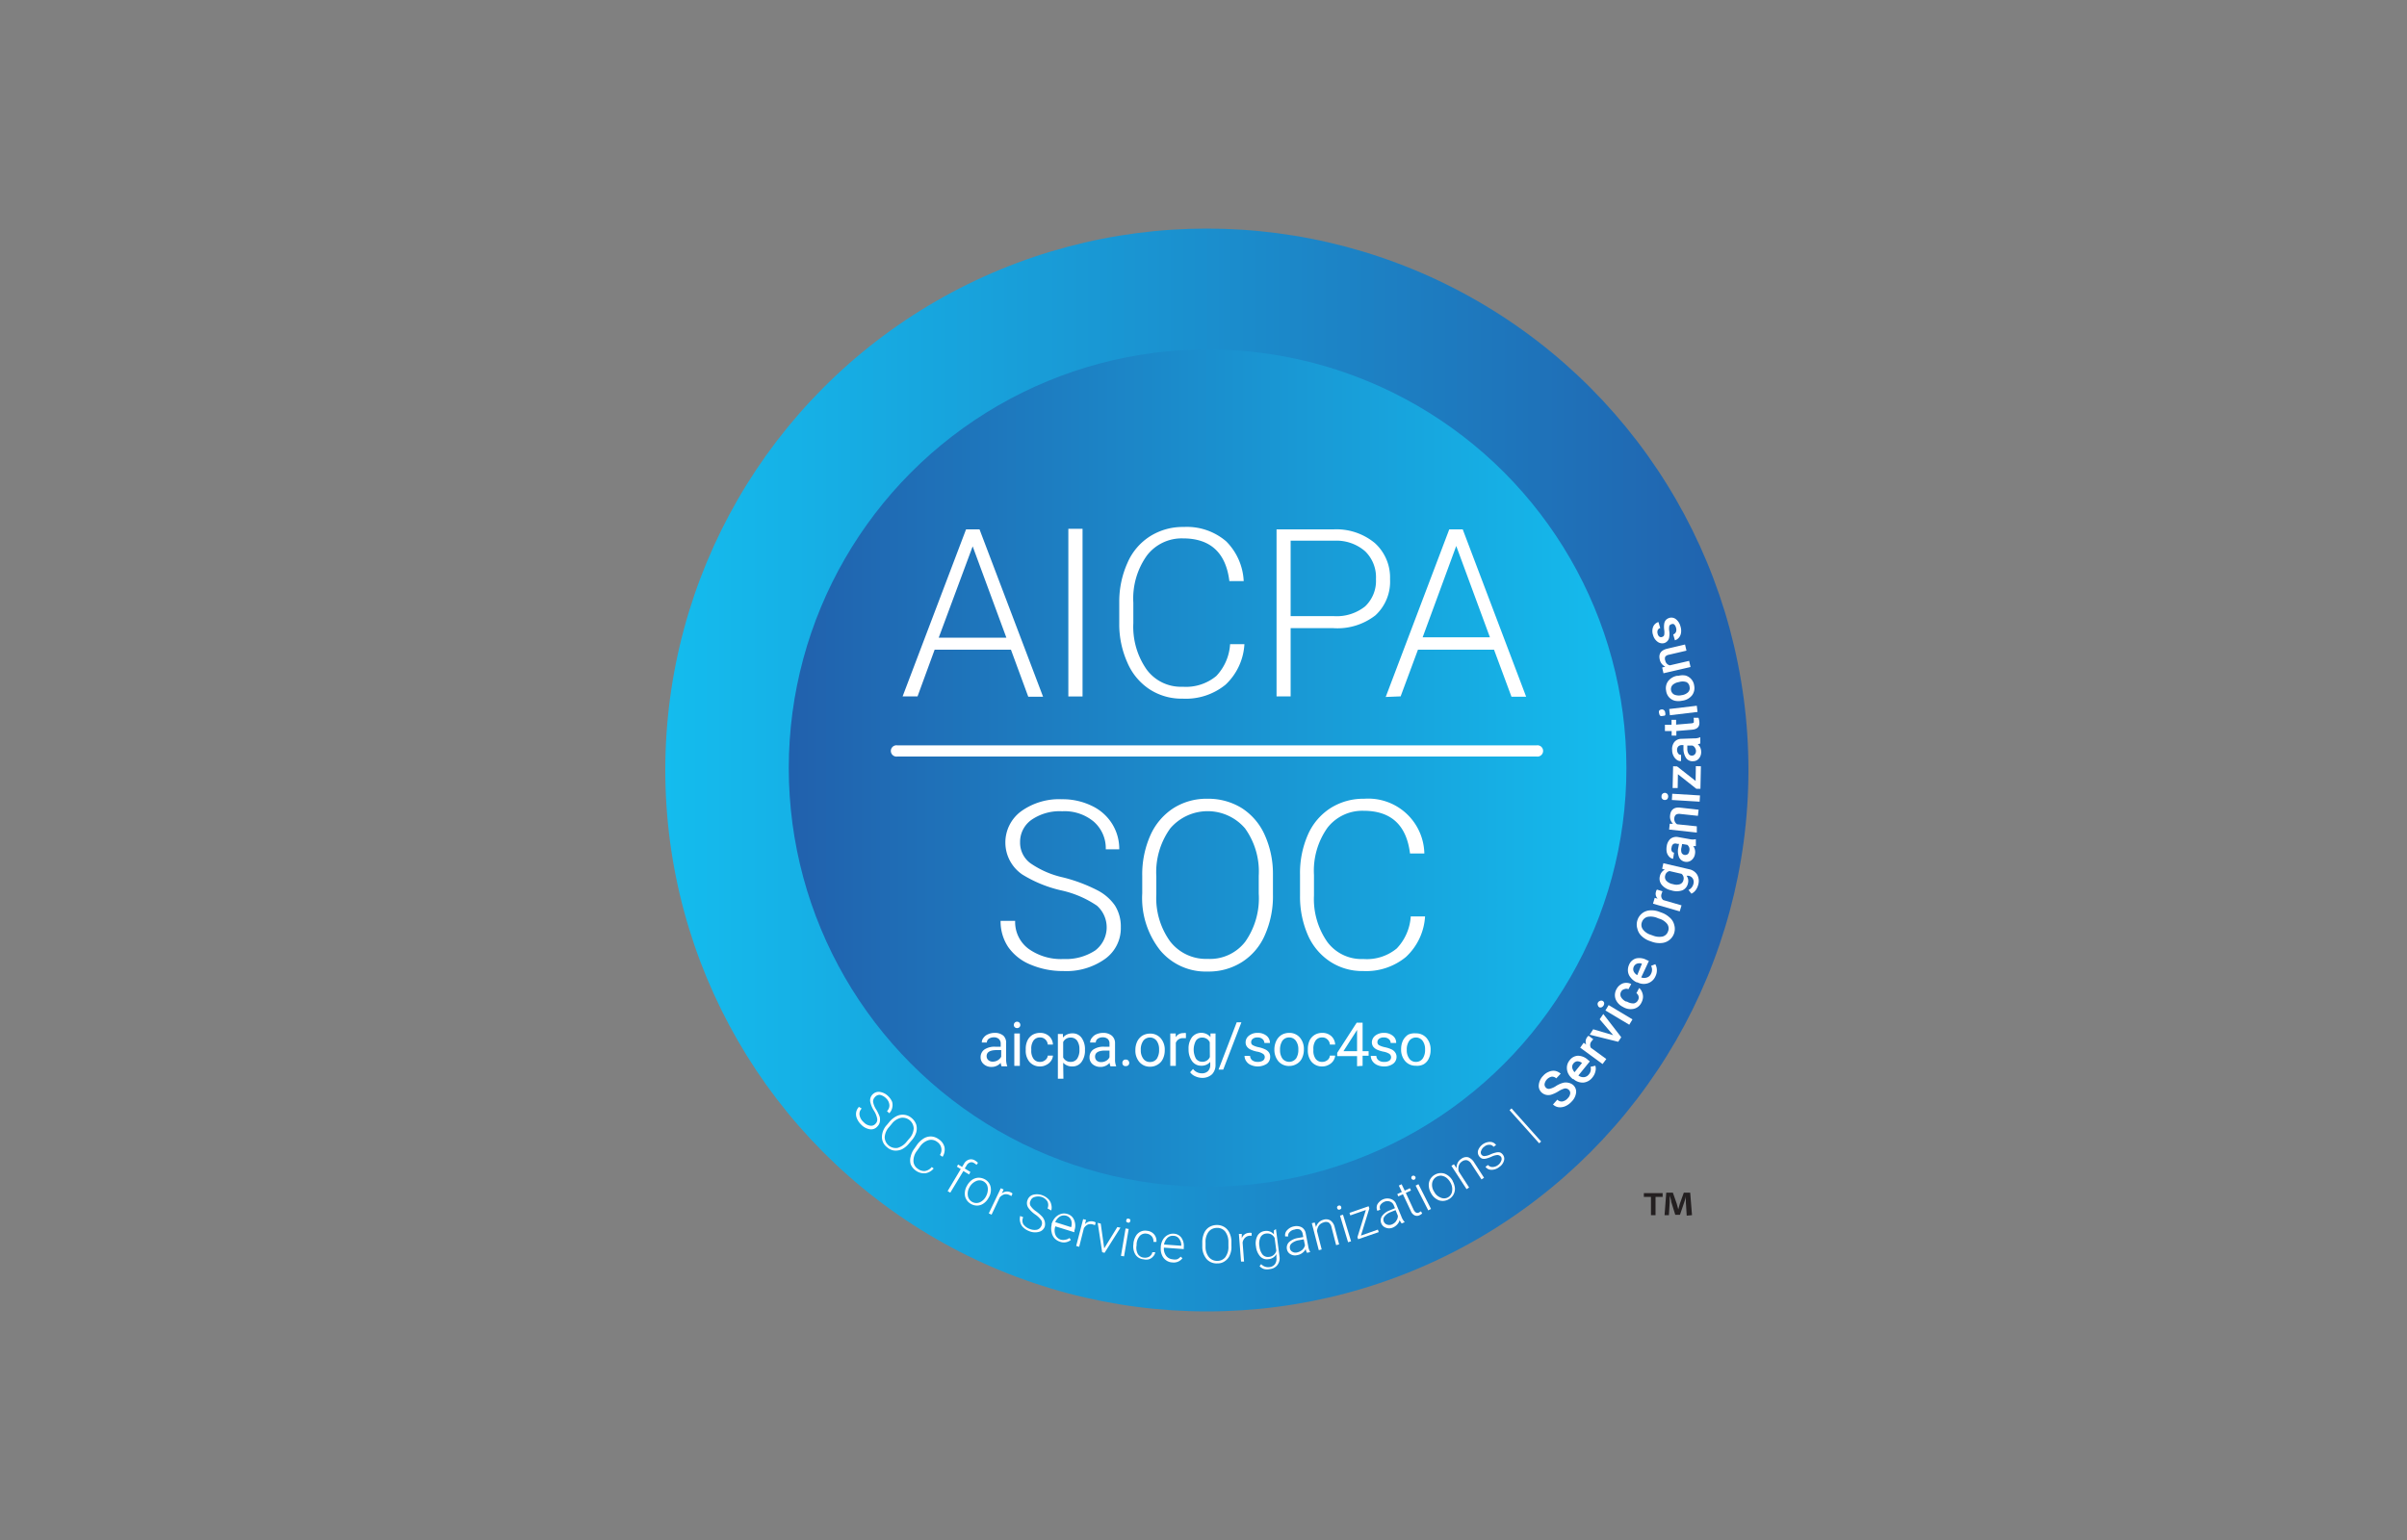 <svg xmlns="http://www.w3.org/2000/svg" xmlns:xlink="http://www.w3.org/1999/xlink" width="200" height="128">
    <rect width="100%" height="100%" fill="#808080" stroke="none"/>
    <linearGradient id="linear-gradient" x1="55.28" y1="64" x2="145.28" y2="64" gradientUnits="userSpaceOnUse">
        <stop offset="0" stop-color="#14bcee"/>
        <stop offset="1" stop-color="#2161ad"/>
    </linearGradient>
    <linearGradient id="linear-gradient-2" x1="134.53" y1="63.84" x2="65.98" y2="63.84" xlink:href="#linear-gradient"/>
    <circle cx="100.28" cy="64" r="45" fill="url(#linear-gradient)"/>
    <circle cx="100.34" cy="63.84" r="34.8" fill="url(#linear-gradient-2)"/>
    <path fill="#fff" d="M73.1 91a1 1 0 01.52.28.86.86 0 01.28.55.63.63 0 01-.2.52l.19.18a.92.92 0 00.24-.43 1 1 0 000-.51 1.41 1.41 0 00-.32-.47 1.22 1.22 0 00-.69-.36.7.7 0 00-.62.21.69.69 0 00-.18.65 2.23 2.23 0 00.3.7 1.87 1.87 0 01.27.67.48.48 0 01-.15.42.47.47 0 01-.45.15.91.91 0 01-.53-.29 1 1 0 01-.34-.59.61.61 0 01.18-.54l-.23-.14a.88.88 0 00-.23.45.91.91 0 00.07.53 1.52 1.52 0 00.35.5 1.28 1.28 0 00.71.38.68.68 0 00.62-.22.74.74 0 00.21-.36 1.12 1.12 0 000-.44 3.51 3.51 0 00-.29-.61 1.75 1.75 0 01-.26-.62.49.49 0 01.14-.41.5.5 0 01.41-.2zM76.13 94.12a1.19 1.19 0 000-.65 1.22 1.22 0 00-.38-.54 1.13 1.13 0 00-1.25-.16 1.87 1.87 0 00-.6.48l-.2.24a1.51 1.51 0 00-.42 1 1.07 1.07 0 00.42.86 1.11 1.11 0 00.6.28 1.25 1.25 0 00.65-.11 1.9 1.9 0 00.59-.49l.24-.28a1.8 1.8 0 00.35-.63zm-.79.77a1.47 1.47 0 01-.76.52.92.92 0 01-1.07-.9 1.39 1.39 0 01.37-.84l.21-.25a1.34 1.34 0 01.77-.51.92.92 0 011.06.89 1.36 1.36 0 01-.37.84zM78 94.69a1.18 1.18 0 00-.61-.23 1.14 1.14 0 00-.63.16 2 2 0 00-.55.51l-.23.33a1.76 1.76 0 00-.31.67 1.15 1.15 0 000 .64 1.18 1.18 0 00.39.5 1.17 1.17 0 00.8.25 1.1 1.1 0 00.72-.4l-.16-.12a.9.9 0 01-.56.33.86.86 0 01-.62-.2.78.78 0 01-.34-.65 1.35 1.35 0 01.3-.84l.22-.31a1.37 1.37 0 01.72-.56.81.81 0 01.73.14.79.79 0 01.23 1.09l.22.15a1.12 1.12 0 00.16-.8 1.09 1.09 0 00-.48-.66zM80.63 97.41l-.47-.29.15-.24a.51.51 0 01.29-.26.38.38 0 01.35.06.94.94 0 01.19.14l.12-.17a.87.87 0 00-.21-.17.62.62 0 00-.53-.1.72.72 0 00-.43.37l-.15.24-.33-.2-.1.18.32.2L78.74 99l.22.13 1.09-1.8.47.29zM82.31 98.65a.94.94 0 00-.5-.64 1.06 1.06 0 00-.54-.12 1 1 0 00-.52.19 1.43 1.43 0 00-.4.47 1.27 1.27 0 00-.16.89 1 1 0 00.51.64 1 1 0 00.54.12.92.92 0 00.51-.19 1.32 1.32 0 00.4-.47 1.21 1.21 0 00.16-.89zm-.37.76a1.09 1.09 0 01-.52.52.72.72 0 01-1-.54 1.07 1.07 0 01.13-.7 1.13 1.13 0 01.53-.51.68.68 0 01.62 0 .76.76 0 01.3.29.87.87 0 01.08.43 1.22 1.22 0 01-.14.51zM83.24 99.2l.15-.33-.23-.11-1 2.09.23.11.68-1.44a.87.87 0 01.38-.25.66.66 0 01.43.06.6.6 0 01.15.09l.1-.21a.32.32 0 00-.14-.1.67.67 0 00-.75.09zM87.35 100.61a.91.91 0 000-.49.87.87 0 00-.24-.45 1.33 1.33 0 00-.47-.31 1.26 1.26 0 00-.78-.06.69.69 0 00-.48.44.7.7 0 00.08.67 2.33 2.33 0 00.55.53 1.91 1.91 0 01.52.5.51.51 0 010 .45.55.55 0 01-.36.32 1.07 1.07 0 01-.6-.06 1.1 1.1 0 01-.55-.41.64.64 0 010-.57l-.25-.1a1 1 0 000 .51.92.92 0 00.23.42 1.45 1.45 0 00.52.33 1.25 1.25 0 00.8.06.68.68 0 00.49-.44.89.89 0 000-.42 1 1 0 00-.2-.39 3.62 3.62 0 00-.51-.45 1.71 1.71 0 01-.47-.46.44.44 0 010-.43.48.48 0 01.34-.31 1 1 0 01.59 0 .87.87 0 01.48.39.68.68 0 010 .56zM88.68 100.9a.87.87 0 00-.53 0 1.14 1.14 0 00-.47.3 1.44 1.44 0 00-.3.53v.09a1.21 1.21 0 000 .59 1 1 0 00.23.5 1.06 1.06 0 00.47.3.91.91 0 00.9-.15l-.12-.16a.71.71 0 01-.34.14.8.8 0 01-.37 0 .71.71 0 01-.46-.42 1 1 0 010-.69l1.58.49v-.14a1.15 1.15 0 000-.82.84.84 0 00-.59-.56zM89 102l-1.32-.42a1 1 0 01.39-.47.7.7 0 01.53-.06.63.63 0 01.39.34.87.87 0 01.01.61zM90.15 101.75l.09-.36-.24-.06-.58 2.23.25.07.39-1.54a.75.75 0 01.33-.31.63.63 0 01.43 0 .44.44 0 01.16.06l.06-.23a.35.35 0 00-.15-.07.7.7 0 00-.74.21zM91.75 103.76l-.29-2.06-.25-.06.37 2.44.2.05 1.32-2.09-.26-.05-1.09 1.77zM93.79 101.3a.15.15 0 00-.13 0 .14.14 0 00-.07.11.15.15 0 000 .13.18.18 0 00.12.07.14.14 0 00.13 0 .16.16 0 00.07-.11.15.15 0 000-.13.15.15 0 00-.12-.07z"/>
    <path fill="#fff" transform="rotate(-80.42 93.456 103.263)" d="M92.3 103.14h2.31v.26H92.3z"/>
    <path fill="#fff" d="M94.44 103.39a1.15 1.15 0 01.27-.67.64.64 0 01.57-.18.66.66 0 01.42.22.62.62 0 01.14.46h.25a.84.84 0 00-.19-.62.87.87 0 00-.59-.3.89.89 0 00-.93.43 1.53 1.53 0 00-.2.59v.07a1.3 1.3 0 00.16.88.88.88 0 00.68.4.93.93 0 00.44 0 .77.77 0 00.35-.23.62.62 0 00.18-.36h-.24a.56.56 0 01-.24.36.73.73 0 01-.47.09.64.64 0 01-.5-.31 1.07 1.07 0 01-.1-.71zM97.52 102.54a.92.92 0 00-.51.12 1 1 0 00-.39.39 1.4 1.4 0 00-.17.59v.09a1.27 1.27 0 00.1.59 1 1 0 00.34.43.93.93 0 00.52.18.9.9 0 00.84-.35l-.15-.13a.78.78 0 01-.3.22.85.85 0 01-.36 0 .75.75 0 01-.55-.3 1 1 0 01-.18-.67l1.65.12v-.15a1.18 1.18 0 00-.2-.8.83.83 0 00-.64-.33zm.59 1l-1.39-.1a1.07 1.07 0 01.28-.55.62.62 0 01.5-.17.57.57 0 01.5.28.83.83 0 01.15.55zM102.15 102.46a1.12 1.12 0 00-.43-.48 1.15 1.15 0 00-.64-.16 1.2 1.2 0 00-.63.19 1.1 1.1 0 00-.41.51 1.87 1.87 0 00-.14.76v.32a1.58 1.58 0 00.36 1.05 1.11 1.11 0 00.89.36 1 1 0 00.63-.19 1.1 1.1 0 00.41-.51 1.62 1.62 0 00.13-.75v-.37a1.67 1.67 0 00-.17-.73zm-.31 2a.83.83 0 01-.69.34.87.87 0 01-.7-.31 1.35 1.35 0 01-.28-.87v-.33a1.39 1.39 0 01.24-.89.86.86 0 01.68-.34.84.84 0 01.71.3 1.42 1.42 0 01.27.88v.33a1.4 1.4 0 01-.23.88zM103.8 102.47a.66.66 0 00-.62.46v-.37h-.24l.18 2.3h.25l-.12-1.58a.69.69 0 01.2-.4.61.61 0 01.39-.17h.16v-.23a.46.46 0 00-.2-.01zM105.85 102.27v.33a.8.8 0 00-.76-.28.79.79 0 00-.61.4 1.37 1.37 0 00-.12.88 1.48 1.48 0 00.35.83.76.76 0 00.68.23.81.81 0 00.67-.43v.29a.81.81 0 01-.12.55.66.66 0 01-.47.25.79.79 0 01-.68-.25l-.13.17a.88.88 0 00.38.24 1.08 1.08 0 00.47 0 .87.87 0 00.64-.35.93.93 0 00.16-.73l-.29-2.24zm-.41 2.2a.58.58 0 01-.53-.19 1.29 1.29 0 01-.26-.67 1.26 1.26 0 01.08-.76.58.58 0 01.47-.32.7.7 0 01.41.06.69.69 0 01.3.31l.14 1.06a.68.68 0 01-.61.51zM108.7 103.57l-.21-1.08a.71.71 0 00-.33-.48.93.93 0 00-.63-.08 1 1 0 00-.58.32.57.57 0 00-.16.52h.25a.38.38 0 01.11-.35.64.64 0 01.41-.22.63.63 0 01.46 0 .52.52 0 01.22.36l.05.26-.45.08a1.42 1.42 0 00-.73.34.64.64 0 00-.18.58.59.59 0 00.29.42.73.73 0 00.57.08.88.88 0 00.41-.17.91.91 0 00.29-.33 1.08 1.08 0 00.11.31l.27-.06a1.27 1.27 0 01-.17-.5zm-.5.32a1 1 0 01-.43.21.51.51 0 01-.39-.06.38.38 0 01-.2-.29.42.42 0 01.14-.4 1.22 1.22 0 01.56-.26l.45-.08.1.5a.75.75 0 01-.23.38zM110.56 101.45a.69.69 0 00-.59-.07.84.84 0 00-.39.22.9.9 0 00-.23.39l-.11-.38-.24.06.58 2.24.24-.06-.39-1.53a1 1 0 01.16-.46.72.72 0 01.37-.25.53.53 0 01.44 0 .65.65 0 01.24.41l.38 1.47.25-.06-.38-1.47a.92.92 0 00-.33-.51z"/>
    <path fill="#fff" transform="rotate(-16.87 111.771 102.102)" d="M111.67 100.96h.26v2.31h-.26z"/>
    <path fill="#fff" d="M111.44 100.32a.18.18 0 00-.08-.11.22.22 0 00-.14 0 .2.2 0 00-.11.09.19.19 0 000 .13.2.2 0 00.08.1.17.17 0 00.14 0 .19.19 0 00.11-.08.2.2 0 000-.13zM113.08 102.7l.7-2.26-.06-.18-1.59.55.07.21 1.29-.45-.7 2.26.06.17 1.71-.59-.07-.21-1.41.5zM116.43 101.08l-.42-1a.69.69 0 00-.41-.41.91.91 0 00-.64 0 1 1 0 00-.51.43.62.62 0 000 .54l.24-.1a.41.41 0 010-.37.75.75 0 01.36-.29.61.61 0 01.47 0 .53.53 0 01.29.3l.1.24-.43.18a1.37 1.37 0 00-.65.48.64.64 0 00-.06.6.62.62 0 00.37.36.76.76 0 00.57 0 1 1 0 00.37-.25.86.86 0 00.22-.38 1 1 0 00.17.28l.25-.11a1.41 1.41 0 01-.29-.5zm-.42.41a.79.79 0 01-.38.29.54.54 0 01-.39 0 .43.43 0 01-.26-.25.41.41 0 01.06-.42 1.12 1.12 0 01.5-.36l.42-.17.19.47a.68.68 0 01-.15.44zM117.9 100.78a.25.25 0 01-.25 0 .57.57 0 01-.19-.23l-.65-1.4.43-.2-.09-.19-.43.2-.26-.53-.23.11.25.53-.38.18.09.19.38-.18.66 1.4a.63.63 0 00.3.35.46.46 0 00.41 0 .91.91 0 00.23-.15l-.1-.18zM117.37 97.73a.15.15 0 00-.09.1.19.19 0 000 .13.22.22 0 00.1.09.18.18 0 00.14 0 .18.18 0 00.09-.1.2.2 0 000-.13.28.28 0 00-.1-.09.18.18 0 00-.14 0z"/>
    <path fill="#fff" transform="rotate(-26.94 118.287 99.516)" d="M118.14 98.35h.26v2.31h-.26z"/>
    <path fill="#fff" d="M120.71 98.16a1.29 1.29 0 00-.68-.61 1 1 0 00-.81.09 1 1 0 00-.39.39 1 1 0 00-.11.54 1.34 1.34 0 00.18.59 1.27 1.27 0 00.67.61 1 1 0 00.81-.09 1 1 0 00.39-.39 1 1 0 00.12-.54 1.56 1.56 0 00-.19-.59zm-.41 1.37a.68.68 0 01-.62 0 1 1 0 01-.52-.49 1 1 0 01-.16-.71.73.73 0 01.76-.61.9.9 0 01.41.16 1.23 1.23 0 01.33.38 1.09 1.09 0 01.16.72.69.69 0 01-.36.55zM122 96.19a.69.69 0 00-.58.13.8.8 0 00-.3.33.93.93 0 00-.09.45l-.22-.33-.21.13 1.26 1.94.21-.14-.86-1.33a.87.87 0 010-.48.63.63 0 01.27-.35.52.52 0 01.43-.1.67.67 0 01.36.32l.83 1.27.21-.14-.82-1.27a1 1 0 00-.49-.43zM124.65 95.79a.69.69 0 00-.33 0 2.44 2.44 0 00-.5.17 1.38 1.38 0 01-.48.13.31.31 0 01-.26-.14.33.33 0 010-.32.66.66 0 01.26-.33.61.61 0 01.42-.15.4.4 0 01.34.17l.21-.15a.62.62 0 00-.49-.26 1.08 1.08 0 00-1 .7.55.55 0 00.09.5.54.54 0 00.24.19.67.67 0 00.32 0 2.34 2.34 0 00.48-.17 1.34 1.34 0 01.47-.13.41.41 0 01.31.16.37.37 0 010 .34.74.74 0 01-.28.35.76.76 0 01-.45.15.48.48 0 01-.36-.17l-.21.15a.6.6 0 00.5.25 1 1 0 00.64-.23.93.93 0 00.39-.51.55.55 0 00-.08-.51.59.59 0 00-.23-.19z"/>
    <path fill="#fff" transform="rotate(-41.79 126.73 93.579)" d="M126.63 91.74h.22v3.69h-.22z"/>
    <path fill="#fff" d="M130.33 90a.89.89 0 00-.45 0 2.17 2.17 0 00-.58.26 1.52 1.52 0 01-.51.23.33.33 0 01-.32-.07.37.37 0 01-.13-.32.77.77 0 01.59-.61.49.49 0 01.38.14l.37-.39a1 1 0 00-.46-.23.93.93 0 00-.52.07 1.21 1.21 0 00-.48.34 1.25 1.25 0 00-.36.75.75.75 0 00.25.65.83.83 0 00.8.16 2.54 2.54 0 00.59-.28 1.83 1.83 0 01.51-.23.41.41 0 01.34.11.36.36 0 01.12.31.66.66 0 01-.2.39.78.78 0 01-.45.27.5.5 0 01-.42-.15l-.36.4a.83.83 0 00.48.23 1.08 1.08 0 00.55-.09 1.52 1.52 0 00.51-.37 1.28 1.28 0 00.38-.75.74.74 0 00-.25-.64.85.85 0 00-.38-.18zM132.16 88.67a.68.68 0 01-.14.63.57.57 0 01-.4.23.68.68 0 01-.47-.14l.95-1.17-.16-.13a1.23 1.23 0 00-.83-.34.91.91 0 00-.69.38 1 1 0 00-.22.51 1.09 1.09 0 00.09.56 1.33 1.33 0 00.4.49h.05a1.17 1.17 0 00.84.29 1.08 1.08 0 00.74-.43 1.21 1.21 0 00.24-.48.9.9 0 000-.49zm-1.52.09a.45.45 0 01.1-.37.46.46 0 01.32-.18.67.67 0 01.39.14l-.62.77a.86.86 0 01-.19-.36zM132.25 86.54a1.14 1.14 0 01.14-.16l-.39-.29a.4.4 0 00-.13.13.61.61 0 00-.07.6l-.21-.15-.29.41 1.86 1.36.31-.42-1.28-.93a.47.47 0 01.06-.55zM132.92 84.72l1.12 1.32-1.66-.49-.29.45 2.37.59.25-.38-1.49-1.93-.3.44z"/>
    <path fill="#fff" transform="rotate(-59.1 134.525 84.342)" d="M134.25 83.19h.52v2.31h-.52z"/>
    <path fill="#fff" d="M133.06 83.73a.36.36 0 00.23-.38.26.26 0 00-.13-.16.27.27 0 00-.21 0 .32.32 0 00-.18.15.26.26 0 000 .22.27.27 0 00.13.17.29.29 0 00.16 0zM136.2 82.12l-.23.43a.44.44 0 01.18.26.43.43 0 01-.05.33.48.48 0 01-.35.26 1 1 0 01-.56-.15h-.07a.91.91 0 01-.43-.38.47.47 0 010-.43.4.4 0 01.27-.22.43.43 0 01.35 0l.23-.43a.9.9 0 00-.68-.06 1 1 0 00-.54.48 1 1 0 00-.08.83 1.23 1.23 0 00.61.65 1.22 1.22 0 00.9.16.94.94 0 00.64-.52 1.1 1.1 0 00.13-.47 1 1 0 00-.1-.44.78.78 0 00-.22-.3zM137.19 80.28a.71.71 0 010 .65.56.56 0 01-.33.31.7.7 0 01-.49 0l.64-1.37-.19-.08a1.25 1.25 0 00-.88-.13.91.91 0 00-.58.53 1.07 1.07 0 00-.09.55.94.94 0 00.23.52 1.32 1.32 0 00.5.39h.06a1.1 1.1 0 00.88.07 1.05 1.05 0 00.62-.59 1.09 1.09 0 00.11-.52 1 1 0 00-.13-.47zm-1.15.77a.7.7 0 01-.3-.32.49.49 0 01.27-.63.64.64 0 01.42 0zM138.72 76.25a1.91 1.91 0 00-.7-.41l-.16-.06a1.82 1.82 0 00-.81-.11 1.16 1.16 0 00-1 .83 1.17 1.17 0 000 .69 1.22 1.22 0 00.35.61 1.87 1.87 0 00.7.42l.17.06a1.88 1.88 0 00.8.1 1.17 1.17 0 00.64-.25 1.19 1.19 0 00.4-.58 1.18 1.18 0 000-.69 1.15 1.15 0 00-.39-.61zm-.12 1.16a.65.65 0 01-.45.43 1.4 1.4 0 01-.81-.08l-.17-.06a1.29 1.29 0 01-.66-.45.63.63 0 01-.08-.61.67.67 0 01.45-.43 1.41 1.41 0 01.81.08l.15.06a1.3 1.3 0 01.69.45.63.63 0 01.07.61zM138.07 74.27a1.07 1.07 0 01.07-.19l-.46-.14a.38.38 0 00-.08.17.55.55 0 00.14.58l-.25-.06-.14.48 2.22.64.15-.5-1.52-.44a.46.46 0 01-.13-.54zM140.4 72.26l-2.19-.51-.1.46.22.07a.79.79 0 00-.41.55.81.81 0 00.16.72 1.37 1.37 0 00.78.45 1.43 1.43 0 00.93 0 .8.8 0 00.46-.57.74.74 0 00-.11-.64h.16a.53.53 0 01.36.24.56.56 0 01.05.43.75.75 0 01-.41.51l.24.31a.9.9 0 00.36-.3 1.28 1.28 0 00.21-.46 1.07 1.07 0 00-.08-.8 1 1 0 00-.63-.46zm-.81 1.23a.91.91 0 01-.57 0 1 1 0 01-.55-.27.46.46 0 01-.11-.44.48.48 0 01.36-.38l1 .23a.48.48 0 01.16.51.46.46 0 01-.29.35zM140.91 69.75a1.17 1.17 0 01-.5 0l-1-.18a.79.79 0 00-.61.15 1 1 0 00-.31.61 1.33 1.33 0 000 .49.82.82 0 00.2.38.54.54 0 00.33.18l.08-.51a.24.24 0 01-.2-.15.42.42 0 010-.3.36.36 0 01.16-.28.38.38 0 01.3 0h.15l-.06.32a1.35 1.35 0 00.07.8.66.66 0 00.51.37.65.65 0 00.52-.14.8.8 0 00.29-.53.82.82 0 00-.15-.64.65.65 0 00.22 0zm-.68 1.25a.36.36 0 01-.25.06.33.33 0 01-.26-.19.8.8 0 010-.45l.05-.27.43.07a.53.53 0 01.16.23.52.52 0 010 .3.4.4 0 01-.13.25zM138.77 67.77a.82.82 0 00.24.7h-.27l-.05.48 2.3.25v-.52l-1.64-.17a.53.53 0 01-.23-.5.43.43 0 01.14-.3.54.54 0 01.33-.06l1.49.16.06-.51-1.52-.17c-.5-.06-.8.16-.85.64zM138.35 65.9a.29.29 0 00-.2.07.26.26 0 00-.09.21.25.25 0 00.06.22.25.25 0 00.2.09.28.28 0 00.2-.06.34.34 0 00.09-.21.33.33 0 00-.07-.23.31.31 0 00-.19-.09z"/>
    <path fill="#fff" transform="rotate(-86.52 140.087 66.306)" d="M139.83 65.15h.52v2.31h-.52z"/>
    <path fill="#fff" d="M140.89 64.91l-1.54-1.21-.33-.01-.04 1.81h.42l.02-1.15 1.53 1.21h.34l.04-1.87-.42-.01-.02 1.23zM139.68 61.41a.74.74 0 00-.56.27.94.94 0 00-.18.66 1.06 1.06 0 00.11.48.89.89 0 00.27.33.53.53 0 00.36.11v-.52a.26.26 0 01-.23-.1.5.5 0 01-.1-.29.43.43 0 01.1-.31.42.42 0 01.28-.11h.15v.31a1.39 1.39 0 00.23.78.65.65 0 00.58.25.62.62 0 00.48-.23.82.82 0 00.18-.58.81.81 0 00-.28-.6l.21-.06v-.53a1.09 1.09 0 01-.49.1zm1.24 1a.4.4 0 01-.08.27.33.33 0 01-.52 0 .76.76 0 01-.12-.43v-.28h.43a.43.43 0 01.21.19.62.62 0 01.08.22zM140.74 59.86v.19a.3.3 0 01-.19.07l-1.28.11v-.4h-.38v.41h-.55v.52h.56v.38h.39v-.38l1.31-.11q.66-.06.6-.66a1.39 1.39 0 00-.07-.33h-.41a.58.58 0 01.02.2zM138.36 59.45a.32.32 0 000-.22.27.27 0 00-.11-.21.23.23 0 00-.2-.05.27.27 0 00-.19.1.3.3 0 000 .22.32.32 0 00.1.21.3.3 0 00.21 0 .27.27 0 00.19-.05z"/>
    <path fill="#fff" transform="rotate(-6.8 139.898 59.07)" d="M138.72 58.79h2.31v.52h-2.31z"/>
    <path fill="#fff" d="M139.47 56.17h-.12a1.21 1.21 0 00-.74.44 1 1 0 00-.17.8 1 1 0 00.23.53 1 1 0 00.48.3 1.42 1.42 0 00.62 0 1.23 1.23 0 00.81-.43 1 1 0 00.19-.83 1 1 0 00-.71-.83 1.29 1.29 0 00-.59.02zm.92.93a.47.47 0 01-.13.44.94.94 0 01-.53.24 1 1 0 01-.62-.05.51.51 0 01-.13-.8 1 1 0 01.53-.24 1 1 0 01.61 0 .49.49 0 01.27.41zM137.91 54.82a.84.84 0 00.46.59l-.26.07.11.48 2.25-.52-.12-.51-1.6.37a.49.49 0 01-.38-.39.44.44 0 010-.33.5.5 0 01.3-.16l1.46-.34-.12-.51-1.49.35c-.52.13-.72.43-.61.9zM137.74 53.35a.65.65 0 00.55.1.59.59 0 00.41-.53 1.44 1.44 0 000-.47 1.2 1.2 0 010-.4.22.22 0 01.17-.16.24.24 0 01.23 0 .53.53 0 01.16.28.52.52 0 010 .35.37.37 0 01-.23.21l.14.49a.71.71 0 00.34-.23.8.8 0 00.17-.41 1.18 1.18 0 00-.05-.52 1.1 1.1 0 00-.37-.59.61.61 0 00-.56-.11.7.7 0 00-.28.17.63.63 0 00-.14.32 1.89 1.89 0 000 .5 1.37 1.37 0 010 .43.22.22 0 01-.15.15.24.24 0 01-.23 0 .38.38 0 01-.16-.24.46.46 0 010-.31.32.32 0 01.21-.18l-.15-.5a.7.7 0 00-.44.4 1 1 0 000 .7 1 1 0 00.38.55zM77.66 54H84l1.44 3.91h1.23L81.39 44h-1.12L75 57.88h1.24zm3.16-8.59l2.8 7.59H78zM88.77 43.95h1.18v13.94h-1.18zM95.53 57.3a4.88 4.88 0 002.74.77 5.21 5.21 0 003.56-1.16 5 5 0 001.57-3.37h-1.19a4.21 4.21 0 01-1.15 2.65 3.94 3.94 0 01-2.79.89 3.53 3.53 0 01-3-1.44 6.2 6.2 0 01-1.1-3.85v-1.7a6.14 6.14 0 011.13-3.92 3.64 3.64 0 013-1.42c2.27 0 3.56 1.19 3.85 3.55h1.19a5 5 0 00-1.45-3.3 5 5 0 00-3.53-1.2 5.09 5.09 0 00-2.81.78 4.91 4.91 0 00-1.87 2.21A7.83 7.83 0 0093 50v1.81a7.76 7.76 0 00.67 3.25 5 5 0 001.86 2.24zM107.24 52.21h3.54a5.13 5.13 0 003.51-1.07 3.81 3.81 0 001.21-3 3.86 3.86 0 00-1.26-3 5 5 0 00-3.43-1.14h-4.74v13.88h1.17zm0-7.27h3.65a3.63 3.63 0 012.54.88 3 3 0 01.9 2.31 2.92 2.92 0 01-.9 2.27 3.79 3.79 0 01-2.62.81h-3.57zM116.38 57.88l1.44-3.88h6.32l1.45 3.91h1.22L121.54 44h-1.12l-5.28 13.93zm4.62-12.5l2.8 7.59h-5.59zM91.19 74a13.25 13.25 0 00-2.85-1.07 7.7 7.7 0 01-2.72-1.18 2.12 2.12 0 01-.86-1.75 2.24 2.24 0 01.95-1.86 4.11 4.11 0 012.55-.71 3.78 3.78 0 012.62.86 2.94 2.94 0 011 2.3H93a3.94 3.94 0 00-.6-2.13 4 4 0 00-1.7-1.49 5.54 5.54 0 00-2.48-.54 5.4 5.4 0 00-3.37 1 3.22 3.22 0 00.1 5.26 10.62 10.62 0 003.2 1.31 8.52 8.52 0 013 1.28A2.41 2.41 0 0191 79a4.42 4.42 0 01-2.62.71 4.63 4.63 0 01-2.92-.85 2.77 2.77 0 01-1.11-2.32h-1.21a3.84 3.84 0 00.63 2.17 4.17 4.17 0 001.87 1.47 6.81 6.81 0 002.7.53 5.54 5.54 0 003.47-1 3.14 3.14 0 001.32-2.64 3.27 3.27 0 00-.49-1.81A4 4 0 0091.19 74zM105.77 72.64a7.84 7.84 0 00-.7-3.28 5.12 5.12 0 00-1.9-2.2 5.28 5.28 0 00-2.84-.77 5.12 5.12 0 00-2.84.79 5.2 5.2 0 00-1.91 2.26 8 8 0 00-.67 3.37v1.44a7 7 0 001.5 4.75 4.92 4.92 0 003.94 1.75 5.13 5.13 0 002.85-.79 5 5 0 001.9-2.24 7.92 7.92 0 00.67-3.37zm-1.18 1.63a6.28 6.28 0 01-1.12 4 3.7 3.7 0 01-3.12 1.43 3.77 3.77 0 01-3.12-1.45 6.16 6.16 0 01-1.15-3.92v-1.48a6.23 6.23 0 011.16-4 4.09 4.09 0 016.21 0 6.14 6.14 0 011.14 3.94zM118.41 76.17h-1.19a4.25 4.25 0 01-1.16 2.66 3.9 3.9 0 01-2.78.88 3.53 3.53 0 01-3-1.43 6.22 6.22 0 01-1.1-3.85v-1.71a6.16 6.16 0 011.12-3.92 3.67 3.67 0 013-1.41q3.42 0 3.86 3.55h1.19a4.66 4.66 0 00-5-4.55 5.08 5.08 0 00-2.8.78 5 5 0 00-1.88 2.22 7.92 7.92 0 00-.65 3.29v1.81a8 8 0 00.66 3.25 5.06 5.06 0 001.85 2.19 4.86 4.86 0 002.74.78 5.19 5.19 0 003.55-1.17 5 5 0 001.59-3.37zM74.56 62.88h53.12a.47.47 0 100-.93H74.56a.47.47 0 100 .93zM83.37 86.08a1.08 1.08 0 00-.73-.23 1.32 1.32 0 00-.53.11.85.85 0 00-.39.3.59.59 0 00-.14.39H82a.38.38 0 01.16-.31.72.72 0 01.42-.12.59.59 0 01.42.14.53.53 0 01.15.39V87h-.45a1.53 1.53 0 00-.9.23.77.77 0 00-.32.65.73.73 0 00.26.57.94.94 0 00.65.23 1 1 0 00.76-.34 1 1 0 00.07.29h.48a1.57 1.57 0 01-.1-.59v-1.32a.81.81 0 00-.23-.64zm-.18 1.75a.76.76 0 01-.29.3.8.8 0 01-.4.11.53.53 0 01-.37-.12.43.43 0 01-.15-.34c0-.33.28-.5.85-.5h.36zM84.28 85.9h.46v2.69h-.46zM84.51 85.45a.25.25 0 00.2-.08.24.24 0 00.07-.18.27.27 0 10-.54 0 .24.24 0 00.07.18.25.25 0 00.2.08zM85.88 86.48a.64.64 0 01.54-.25.6.6 0 01.44.17.64.64 0 01.2.42h.43a1 1 0 00-.32-.7 1.08 1.08 0 00-.75-.27 1.22 1.22 0 00-.64.17 1.11 1.11 0 00-.41.47 1.59 1.59 0 00-.14.7v.08a1.43 1.43 0 00.32 1 1.13 1.13 0 00.87.37 1.06 1.06 0 00.52-.13 1 1 0 00.39-.33.85.85 0 00.16-.44h-.43a.52.52 0 01-.21.37.64.64 0 01-.43.15.63.63 0 01-.54-.25 1.13 1.13 0 01-.19-.71v-.09a1.18 1.18 0 01.19-.73zM88.34 88.33a1 1 0 00.77.31.91.91 0 00.76-.38 1.59 1.59 0 00.28-1 1.6 1.6 0 00-.28-1 .9.9 0 00-.77-.37 1 1 0 00-.78.35v-.3h-.42v3.72h.46zm0-1.72a.67.67 0 01.63-.37.64.64 0 01.53.26 1.2 1.2 0 01.19.72 1.28 1.28 0 01-.19.78.64.64 0 01-.53.26.67.67 0 01-.63-.37zM91.75 87a1.53 1.53 0 00-.9.23.77.77 0 00-.32.65.72.72 0 00.25.57 1 1 0 00.66.23 1 1 0 00.76-.34 1 1 0 00.07.29h.48a1.39 1.39 0 01-.1-.59v-1.32a.81.81 0 00-.27-.64 1.1 1.1 0 00-.73-.23 1.41 1.41 0 00-.54.11.88.88 0 00-.38.3.6.6 0 00-.15.39h.47a.38.38 0 01.16-.31.7.7 0 01.42-.12.61.61 0 01.42.14.52.52 0 01.14.39V87zm.44.87a.67.67 0 01-.28.3.84.84 0 01-.41.11.57.57 0 01-.37-.12.46.46 0 01-.14-.34c0-.33.28-.5.84-.5h.36zM93.33 88.15a.27.27 0 00-.07.2.26.26 0 00.07.19.25.25 0 00.21.07.27.27 0 00.21-.07.27.27 0 00.08-.19.28.28 0 00-.08-.2.24.24 0 00-.21-.08.23.23 0 00-.21.08zM96.63 88a1.61 1.61 0 00.15-.71 1.44 1.44 0 00-.34-1 1.13 1.13 0 00-.88-.38 1.25 1.25 0 00-.64.17 1.21 1.21 0 00-.43.49 1.64 1.64 0 00-.15.71 1.45 1.45 0 00.34 1 1.13 1.13 0 00.88.38 1.14 1.14 0 00.64-.18 1.06 1.06 0 00.43-.48zm-.51 0a.68.68 0 01-.56.27A.65.65 0 0195 88a1.14 1.14 0 01-.21-.72 1.24 1.24 0 01.21-.78.7.7 0 011.1 0 1.16 1.16 0 01.21.72 1.33 1.33 0 01-.19.78zM97.69 86.21v-.31h-.45v2.69h.46v-1.91a.6.6 0 01.61-.39h.23v-.42a.37.37 0 00-.2 0 .71.71 0 00-.65.34zM101 88.52V85.9h-.42v.3a1 1 0 00-1.53 0 1.55 1.55 0 00-.29 1 1.65 1.65 0 00.29 1 .92.92 0 00.76.38.94.94 0 00.75-.32v.23a.72.72 0 01-.18.53.7.7 0 01-.53.19.91.91 0 01-.72-.36l-.24.27a1 1 0 00.43.34 1.4 1.4 0 00.57.13 1.17 1.17 0 00.83-.31 1.11 1.11 0 00.28-.76zm-.47-.67a.65.65 0 01-.63.4.63.63 0 01-.53-.26 1.59 1.59 0 010-1.49.61.61 0 01.52-.26.68.68 0 01.63.39zM101.64 88.9l1.51-3.93h-.39l-1.51 3.93h.39zM104.51 88.26a.74.74 0 01-.46-.13.51.51 0 01-.18-.37h-.46a.77.77 0 00.14.44.83.83 0 00.39.32 1.4 1.4 0 001.32-.1.7.7 0 00.28-.58.61.61 0 00-.1-.36.78.78 0 00-.32-.26 2.36 2.36 0 00-.55-.18 1.79 1.79 0 01-.48-.17.27.27 0 01-.13-.25.35.35 0 01.14-.28.6.6 0 01.39-.11.61.61 0 01.41.13.45.45 0 01.16.33h.46a.75.75 0 00-.28-.6 1.13 1.13 0 00-.75-.24 1.1 1.1 0 00-.71.23.69.69 0 00-.28.56.57.57 0 00.1.34.76.76 0 00.3.25 2.3 2.3 0 00.56.18 1.26 1.26 0 01.48.18.31.31 0 01.15.28.35.35 0 01-.16.29.77.77 0 01-.42.1zM107.11 85.85a1.24 1.24 0 00-.63.17 1.21 1.21 0 00-.43.49 1.65 1.65 0 00-.16.71 1.5 1.5 0 00.34 1 1.15 1.15 0 00.89.38 1.17 1.17 0 00.64-.18 1.06 1.06 0 00.43-.48 1.61 1.61 0 00.15-.71 1.44 1.44 0 00-.34-1 1.13 1.13 0 00-.89-.38zm.57 2.14a.72.72 0 01-1.12 0 1.2 1.2 0 01-.2-.72 1.31 1.31 0 01.2-.77.67.67 0 01.55-.27.67.67 0 01.56.27 1.16 1.16 0 01.21.72 1.33 1.33 0 01-.2.78zM110.39 88.51a1 1 0 00.39-.33.94.94 0 00.16-.44h-.44a.51.51 0 01-.2.37.68.68 0 01-.43.15.64.64 0 01-.55-.25 1.13 1.13 0 01-.19-.71v-.09a1.18 1.18 0 01.19-.73.64.64 0 01.54-.25.58.58 0 01.44.17.6.6 0 01.2.42h.44a1 1 0 00-.32-.7 1.09 1.09 0 00-.76-.27 1.19 1.19 0 00-.63.17 1.13 1.13 0 00-.42.47 1.75 1.75 0 00-.14.7v.08a1.48 1.48 0 00.32 1 1.14 1.14 0 00.88.37 1.08 1.08 0 00.52-.13zM113.22 88.59v-.84h.5v-.38h-.5V85h-.49l-1.62 2.51v.27h1.65v.84zm-1.59-1.22l1.07-1.67.06-.1v1.77zM115 88.26a.69.69 0 01-.45-.13.48.48 0 01-.19-.37h-.46a.77.77 0 00.14.44.94.94 0 00.39.32 1.32 1.32 0 00.57.12 1.24 1.24 0 00.75-.22.71.71 0 00.29-.58.61.61 0 00-.11-.36.74.74 0 00-.31-.26 2.46 2.46 0 00-.56-.18 1.79 1.79 0 01-.48-.17.29.29 0 01-.13-.25.35.35 0 01.14-.28.61.61 0 01.4-.11.6.6 0 01.4.13.42.42 0 01.16.33h.46a.72.72 0 00-.28-.6 1.12 1.12 0 00-.74-.24 1.13 1.13 0 00-.72.23.72.72 0 00-.28.56.65.65 0 00.1.34.84.84 0 00.3.25 2.46 2.46 0 00.56.18 1.4 1.4 0 01.49.18.35.35 0 010 .57.73.73 0 01-.44.1zM118.29 88.46a1.06 1.06 0 00.43-.48 1.61 1.61 0 00.15-.71 1.44 1.44 0 00-.34-1 1.13 1.13 0 00-.88-.38 1.25 1.25 0 00-.65.11 1.29 1.29 0 00-.43.49 1.64 1.64 0 00-.15.71 1.45 1.45 0 00.34 1 1.13 1.13 0 00.88.38 1.14 1.14 0 00.65-.12zm-1.4-1.19a1.24 1.24 0 01.21-.77.7.7 0 011.1 0 1.16 1.16 0 01.21.72 1.26 1.26 0 01-.2.77.67.67 0 01-.56.27.65.65 0 01-.55-.27 1.14 1.14 0 01-.21-.72z"/>
    <path d="M138.15 99.17v.31h-.59V101h-.38v-1.52h-.59v-.31zm2 1.87l-.07-1.1v-.52c0 .16-.1.38-.15.55l-.34 1h-.39l-.33-1.06c0-.15-.09-.37-.13-.53v.52l-.07 1.1h-.36l.14-1.87h.55l.32.91.13.48c.05-.17.09-.33.13-.47l.33-.92h.53l.15 1.87z" fill="#231f20"/>
</svg>
